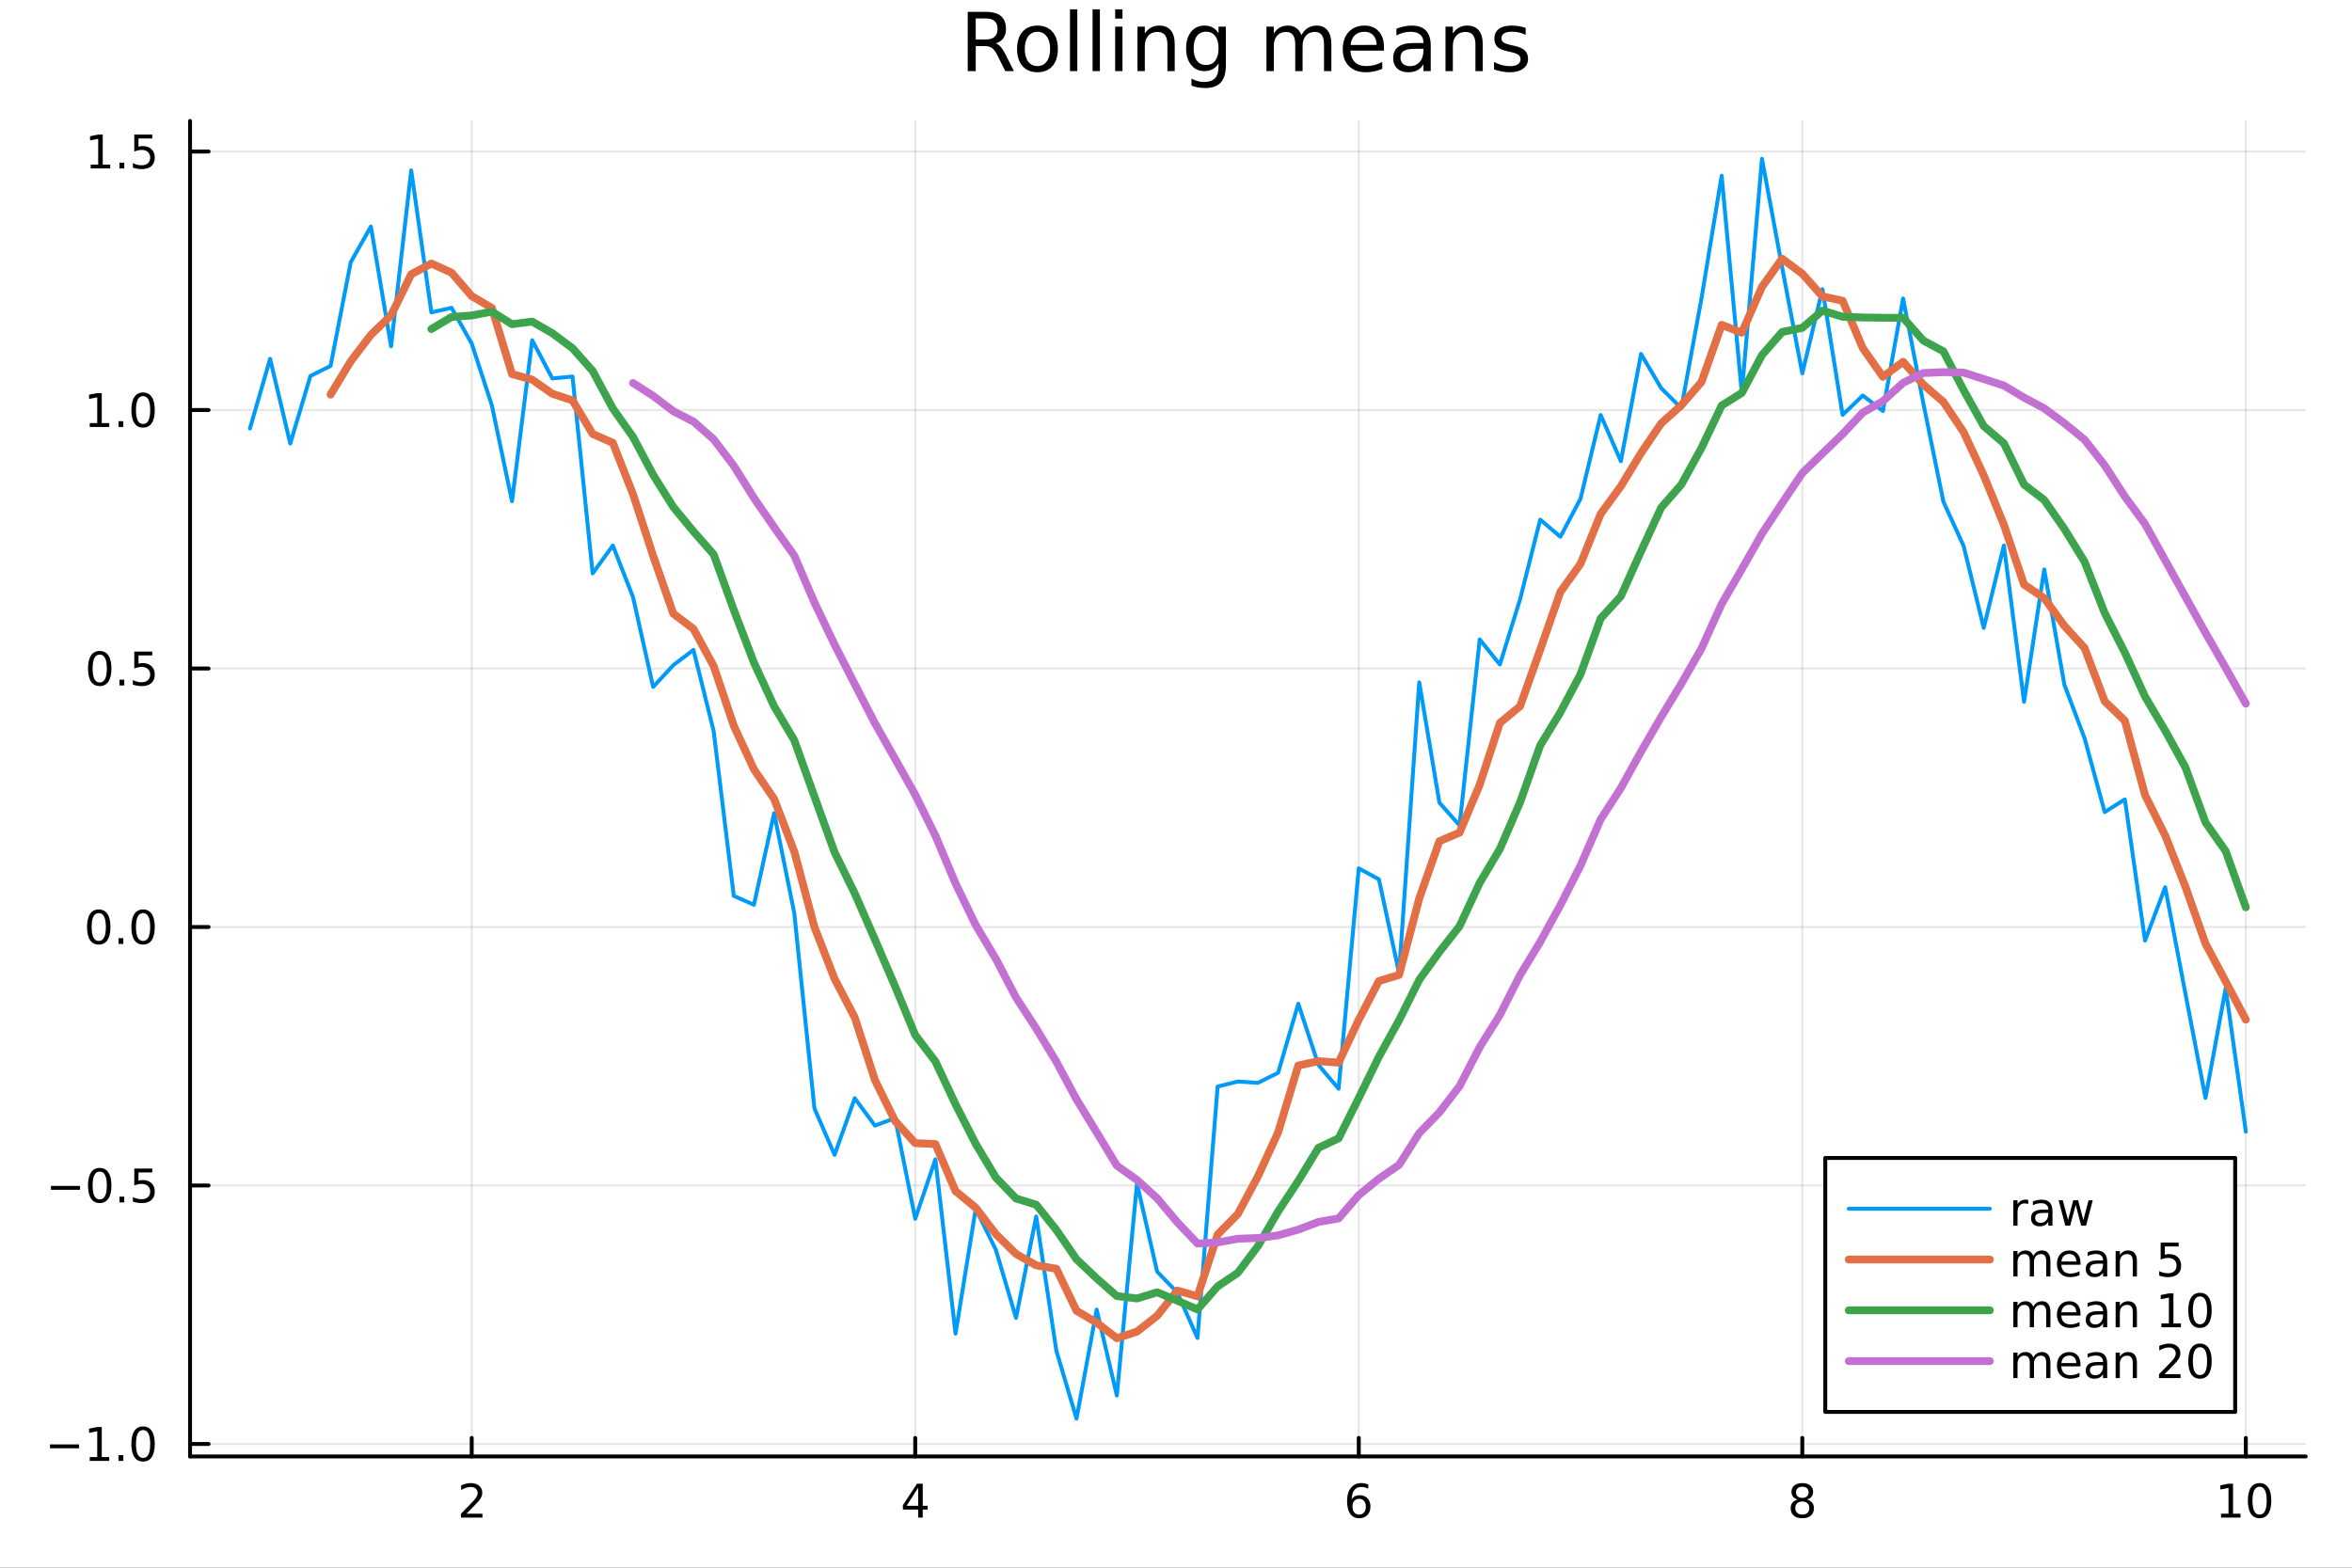 <?xml version="1.0" encoding="utf-8"?>
<svg xmlns="http://www.w3.org/2000/svg" xmlns:xlink="http://www.w3.org/1999/xlink" width="600" height="400" viewBox="0 0 2400 1600">
<rect x="0" y="0" width="2400" height="1600" fill="#333333" stroke="none"/>
<defs>
  <clipPath id="clip430">
    <rect x="0" y="0" width="2400" height="1600"/>
  </clipPath>
</defs>
<path clip-path="url(#clip430)" d="
M0 1600 L2400 1600 L2400 0 L0 0  Z
  " fill="#ffffff" fill-rule="evenodd" fill-opacity="1"/>
<defs>
  <clipPath id="clip431">
    <rect x="480" y="0" width="1681" height="1600"/>
  </clipPath>
</defs>
<path clip-path="url(#clip430)" d="
M193.936 1486.45 L2352.76 1486.45 L2352.76 123.472 L193.936 123.472  Z
  " fill="#ffffff" fill-rule="evenodd" fill-opacity="1"/>
<defs>
  <clipPath id="clip432">
    <rect x="193" y="123" width="2160" height="1364"/>
  </clipPath>
</defs>
<polyline clip-path="url(#clip432)" style="stroke:#000000; stroke-linecap:round; stroke-linejoin:round; stroke-width:2; stroke-opacity:0.1; fill:none" points="
  481.326,1486.45 481.326,123.472 
  "/>
<polyline clip-path="url(#clip432)" style="stroke:#000000; stroke-linecap:round; stroke-linejoin:round; stroke-width:2; stroke-opacity:0.1; fill:none" points="
  933.909,1486.45 933.909,123.472 
  "/>
<polyline clip-path="url(#clip432)" style="stroke:#000000; stroke-linecap:round; stroke-linejoin:round; stroke-width:2; stroke-opacity:0.1; fill:none" points="
  1386.49,1486.45 1386.49,123.472 
  "/>
<polyline clip-path="url(#clip432)" style="stroke:#000000; stroke-linecap:round; stroke-linejoin:round; stroke-width:2; stroke-opacity:0.1; fill:none" points="
  1839.07,1486.45 1839.07,123.472 
  "/>
<polyline clip-path="url(#clip432)" style="stroke:#000000; stroke-linecap:round; stroke-linejoin:round; stroke-width:2; stroke-opacity:0.1; fill:none" points="
  2291.66,1486.45 2291.66,123.472 
  "/>
<polyline clip-path="url(#clip430)" style="stroke:#000000; stroke-linecap:round; stroke-linejoin:round; stroke-width:4; stroke-opacity:1; fill:none" points="
  193.936,1486.45 2352.76,1486.45 
  "/>
<polyline clip-path="url(#clip430)" style="stroke:#000000; stroke-linecap:round; stroke-linejoin:round; stroke-width:4; stroke-opacity:1; fill:none" points="
  481.326,1486.45 481.326,1467.55 
  "/>
<polyline clip-path="url(#clip430)" style="stroke:#000000; stroke-linecap:round; stroke-linejoin:round; stroke-width:4; stroke-opacity:1; fill:none" points="
  933.909,1486.45 933.909,1467.55 
  "/>
<polyline clip-path="url(#clip430)" style="stroke:#000000; stroke-linecap:round; stroke-linejoin:round; stroke-width:4; stroke-opacity:1; fill:none" points="
  1386.49,1486.45 1386.49,1467.55 
  "/>
<polyline clip-path="url(#clip430)" style="stroke:#000000; stroke-linecap:round; stroke-linejoin:round; stroke-width:4; stroke-opacity:1; fill:none" points="
  1839.07,1486.45 1839.07,1467.55 
  "/>
<polyline clip-path="url(#clip430)" style="stroke:#000000; stroke-linecap:round; stroke-linejoin:round; stroke-width:4; stroke-opacity:1; fill:none" points="
  2291.66,1486.45 2291.66,1467.55 
  "/>
<path clip-path="url(#clip430)" d="M475.979 1544.91 L492.298 1544.91 L492.298 1548.85 L470.354 1548.85 L470.354 1544.91 Q473.016 1542.16 477.599 1537.53 Q482.206 1532.88 483.386 1531.53 Q485.632 1529.01 486.511 1527.27 Q487.414 1525.51 487.414 1523.82 Q487.414 1521.07 485.47 1519.33 Q483.548 1517.6 480.446 1517.6 Q478.247 1517.6 475.794 1518.36 Q473.363 1519.13 470.585 1520.68 L470.585 1515.95 Q473.409 1514.82 475.863 1514.24 Q478.317 1513.66 480.354 1513.66 Q485.724 1513.66 488.919 1516.35 Q492.113 1519.03 492.113 1523.52 Q492.113 1525.65 491.303 1527.57 Q490.516 1529.47 488.409 1532.07 Q487.831 1532.74 484.729 1535.95 Q481.627 1539.15 475.979 1544.91 Z" fill="#000000" fill-rule="evenodd" fill-opacity="1" /><path clip-path="url(#clip430)" d="M936.918 1518.36 L925.113 1536.81 L936.918 1536.81 L936.918 1518.36 M935.691 1514.29 L941.571 1514.29 L941.571 1536.81 L946.501 1536.81 L946.501 1540.7 L941.571 1540.7 L941.571 1548.85 L936.918 1548.85 L936.918 1540.7 L921.316 1540.7 L921.316 1536.19 L935.691 1514.29 Z" fill="#000000" fill-rule="evenodd" fill-opacity="1" /><path clip-path="url(#clip430)" d="M1386.9 1529.7 Q1383.75 1529.7 1381.9 1531.86 Q1380.07 1534.01 1380.07 1537.76 Q1380.07 1541.49 1381.9 1543.66 Q1383.75 1545.82 1386.9 1545.82 Q1390.04 1545.82 1391.87 1543.66 Q1393.73 1541.49 1393.73 1537.76 Q1393.73 1534.01 1391.87 1531.86 Q1390.04 1529.7 1386.9 1529.7 M1396.18 1515.05 L1396.18 1519.31 Q1394.42 1518.48 1392.61 1518.04 Q1390.83 1517.6 1389.07 1517.6 Q1384.44 1517.6 1381.99 1520.72 Q1379.56 1523.85 1379.21 1530.17 Q1380.58 1528.15 1382.64 1527.09 Q1384.7 1526 1387.17 1526 Q1392.38 1526 1395.39 1529.17 Q1398.42 1532.32 1398.42 1537.76 Q1398.42 1543.08 1395.28 1546.3 Q1392.13 1549.52 1386.9 1549.52 Q1380.9 1549.52 1377.73 1544.94 Q1374.56 1540.33 1374.56 1531.6 Q1374.56 1523.41 1378.45 1518.55 Q1382.34 1513.66 1388.89 1513.66 Q1390.65 1513.66 1392.43 1514.01 Q1394.23 1514.36 1396.18 1515.05 Z" fill="#000000" fill-rule="evenodd" fill-opacity="1" /><path clip-path="url(#clip430)" d="M1839.07 1532.44 Q1835.74 1532.44 1833.82 1534.22 Q1831.92 1536 1831.92 1539.13 Q1831.92 1542.25 1833.82 1544.03 Q1835.74 1545.82 1839.07 1545.82 Q1842.41 1545.82 1844.33 1544.03 Q1846.25 1542.23 1846.25 1539.13 Q1846.25 1536 1844.33 1534.22 Q1842.43 1532.44 1839.07 1532.44 M1834.4 1530.45 Q1831.39 1529.7 1829.7 1527.64 Q1828.03 1525.58 1828.03 1522.62 Q1828.03 1518.48 1830.97 1516.07 Q1833.94 1513.66 1839.07 1513.66 Q1844.24 1513.66 1847.18 1516.07 Q1850.12 1518.48 1850.12 1522.62 Q1850.12 1525.58 1848.43 1527.64 Q1846.76 1529.7 1843.77 1530.45 Q1847.15 1531.23 1849.03 1533.52 Q1850.93 1535.82 1850.93 1539.13 Q1850.93 1544.15 1847.85 1546.83 Q1844.79 1549.52 1839.07 1549.52 Q1833.36 1549.52 1830.28 1546.83 Q1827.22 1544.15 1827.22 1539.13 Q1827.22 1535.82 1829.12 1533.52 Q1831.02 1531.23 1834.4 1530.45 M1832.69 1523.06 Q1832.69 1525.75 1834.35 1527.25 Q1836.04 1528.76 1839.07 1528.76 Q1842.08 1528.76 1843.77 1527.25 Q1845.49 1525.75 1845.49 1523.06 Q1845.49 1520.38 1843.77 1518.87 Q1842.08 1517.37 1839.07 1517.37 Q1836.04 1517.37 1834.35 1518.87 Q1832.69 1520.38 1832.69 1523.06 Z" fill="#000000" fill-rule="evenodd" fill-opacity="1" /><path clip-path="url(#clip430)" d="M2266.34 1544.91 L2273.98 1544.91 L2273.98 1518.55 L2265.67 1520.21 L2265.67 1515.95 L2273.94 1514.29 L2278.61 1514.29 L2278.61 1544.91 L2286.25 1544.91 L2286.25 1548.85 L2266.34 1548.85 L2266.34 1544.91 Z" fill="#000000" fill-rule="evenodd" fill-opacity="1" /><path clip-path="url(#clip430)" d="M2305.7 1517.37 Q2302.09 1517.37 2300.26 1520.93 Q2298.45 1524.47 2298.45 1531.6 Q2298.45 1538.71 2300.26 1542.27 Q2302.09 1545.82 2305.7 1545.82 Q2309.33 1545.82 2311.14 1542.27 Q2312.96 1538.71 2312.96 1531.6 Q2312.96 1524.47 2311.14 1520.93 Q2309.33 1517.37 2305.7 1517.37 M2305.7 1513.66 Q2311.51 1513.66 2314.56 1518.27 Q2317.64 1522.85 2317.64 1531.6 Q2317.64 1540.33 2314.56 1544.94 Q2311.51 1549.52 2305.7 1549.52 Q2299.89 1549.52 2296.81 1544.94 Q2293.75 1540.33 2293.75 1531.6 Q2293.75 1522.85 2296.81 1518.27 Q2299.89 1513.66 2305.7 1513.66 Z" fill="#000000" fill-rule="evenodd" fill-opacity="1" /><polyline clip-path="url(#clip432)" style="stroke:#000000; stroke-linecap:round; stroke-linejoin:round; stroke-width:2; stroke-opacity:0.1; fill:none" points="
  193.936,1473.74 2352.76,1473.74 
  "/>
<polyline clip-path="url(#clip432)" style="stroke:#000000; stroke-linecap:round; stroke-linejoin:round; stroke-width:2; stroke-opacity:0.1; fill:none" points="
  193.936,1209.92 2352.76,1209.92 
  "/>
<polyline clip-path="url(#clip432)" style="stroke:#000000; stroke-linecap:round; stroke-linejoin:round; stroke-width:2; stroke-opacity:0.1; fill:none" points="
  193.936,946.105 2352.76,946.105 
  "/>
<polyline clip-path="url(#clip432)" style="stroke:#000000; stroke-linecap:round; stroke-linejoin:round; stroke-width:2; stroke-opacity:0.1; fill:none" points="
  193.936,682.287 2352.76,682.287 
  "/>
<polyline clip-path="url(#clip432)" style="stroke:#000000; stroke-linecap:round; stroke-linejoin:round; stroke-width:2; stroke-opacity:0.1; fill:none" points="
  193.936,418.47 2352.76,418.47 
  "/>
<polyline clip-path="url(#clip432)" style="stroke:#000000; stroke-linecap:round; stroke-linejoin:round; stroke-width:2; stroke-opacity:0.1; fill:none" points="
  193.936,154.652 2352.76,154.652 
  "/>
<polyline clip-path="url(#clip430)" style="stroke:#000000; stroke-linecap:round; stroke-linejoin:round; stroke-width:4; stroke-opacity:1; fill:none" points="
  193.936,1486.45 193.936,123.472 
  "/>
<polyline clip-path="url(#clip430)" style="stroke:#000000; stroke-linecap:round; stroke-linejoin:round; stroke-width:4; stroke-opacity:1; fill:none" points="
  193.936,1473.74 212.834,1473.74 
  "/>
<polyline clip-path="url(#clip430)" style="stroke:#000000; stroke-linecap:round; stroke-linejoin:round; stroke-width:4; stroke-opacity:1; fill:none" points="
  193.936,1209.92 212.834,1209.92 
  "/>
<polyline clip-path="url(#clip430)" style="stroke:#000000; stroke-linecap:round; stroke-linejoin:round; stroke-width:4; stroke-opacity:1; fill:none" points="
  193.936,946.105 212.834,946.105 
  "/>
<polyline clip-path="url(#clip430)" style="stroke:#000000; stroke-linecap:round; stroke-linejoin:round; stroke-width:4; stroke-opacity:1; fill:none" points="
  193.936,682.287 212.834,682.287 
  "/>
<polyline clip-path="url(#clip430)" style="stroke:#000000; stroke-linecap:round; stroke-linejoin:round; stroke-width:4; stroke-opacity:1; fill:none" points="
  193.936,418.47 212.834,418.47 
  "/>
<polyline clip-path="url(#clip430)" style="stroke:#000000; stroke-linecap:round; stroke-linejoin:round; stroke-width:4; stroke-opacity:1; fill:none" points="
  193.936,154.652 212.834,154.652 
  "/>
<path clip-path="url(#clip430)" d="M50.992 1474.19 L80.668 1474.19 L80.668 1478.13 L50.992 1478.13 L50.992 1474.19 Z" fill="#000000" fill-rule="evenodd" fill-opacity="1" /><path clip-path="url(#clip430)" d="M91.571 1487.09 L99.21 1487.09 L99.21 1460.72 L90.899 1462.39 L90.899 1458.13 L99.163 1456.46 L103.839 1456.46 L103.839 1487.09 L111.478 1487.09 L111.478 1491.02 L91.571 1491.02 L91.571 1487.09 Z" fill="#000000" fill-rule="evenodd" fill-opacity="1" /><path clip-path="url(#clip430)" d="M120.922 1485.14 L125.807 1485.14 L125.807 1491.02 L120.922 1491.02 L120.922 1485.14 Z" fill="#000000" fill-rule="evenodd" fill-opacity="1" /><path clip-path="url(#clip430)" d="M145.992 1459.54 Q142.381 1459.54 140.552 1463.1 Q138.746 1466.65 138.746 1473.77 Q138.746 1480.88 140.552 1484.45 Q142.381 1487.99 145.992 1487.99 Q149.626 1487.99 151.431 1484.45 Q153.26 1480.88 153.26 1473.77 Q153.26 1466.65 151.431 1463.1 Q149.626 1459.54 145.992 1459.54 M145.992 1455.84 Q151.802 1455.84 154.857 1460.44 Q157.936 1465.03 157.936 1473.77 Q157.936 1482.5 154.857 1487.11 Q151.802 1491.69 145.992 1491.69 Q140.181 1491.69 137.103 1487.11 Q134.047 1482.5 134.047 1473.77 Q134.047 1465.03 137.103 1460.44 Q140.181 1455.84 145.992 1455.84 Z" fill="#000000" fill-rule="evenodd" fill-opacity="1" /><path clip-path="url(#clip430)" d="M51.987 1210.37 L81.663 1210.37 L81.663 1214.31 L51.987 1214.31 L51.987 1210.37 Z" fill="#000000" fill-rule="evenodd" fill-opacity="1" /><path clip-path="url(#clip430)" d="M101.756 1195.72 Q98.145 1195.72 96.316 1199.29 Q94.51 1202.83 94.51 1209.96 Q94.51 1217.06 96.316 1220.63 Q98.145 1224.17 101.756 1224.17 Q105.39 1224.17 107.196 1220.63 Q109.024 1217.06 109.024 1209.96 Q109.024 1202.83 107.196 1199.29 Q105.39 1195.72 101.756 1195.72 M101.756 1192.02 Q107.566 1192.02 110.621 1196.62 Q113.7 1201.21 113.7 1209.96 Q113.7 1218.68 110.621 1223.29 Q107.566 1227.87 101.756 1227.87 Q95.946 1227.87 92.867 1223.29 Q89.811 1218.68 89.811 1209.96 Q89.811 1201.21 92.867 1196.62 Q95.946 1192.02 101.756 1192.02 Z" fill="#000000" fill-rule="evenodd" fill-opacity="1" /><path clip-path="url(#clip430)" d="M121.918 1221.32 L126.802 1221.32 L126.802 1227.2 L121.918 1227.2 L121.918 1221.32 Z" fill="#000000" fill-rule="evenodd" fill-opacity="1" /><path clip-path="url(#clip430)" d="M137.033 1192.64 L155.39 1192.64 L155.39 1196.58 L141.316 1196.58 L141.316 1205.05 Q142.334 1204.7 143.353 1204.54 Q144.371 1204.36 145.39 1204.36 Q151.177 1204.36 154.556 1207.53 Q157.936 1210.7 157.936 1216.11 Q157.936 1221.69 154.464 1224.8 Q150.992 1227.87 144.672 1227.87 Q142.496 1227.87 140.228 1227.5 Q137.982 1227.13 135.575 1226.39 L135.575 1221.69 Q137.658 1222.83 139.881 1223.38 Q142.103 1223.94 144.58 1223.94 Q148.584 1223.94 150.922 1221.83 Q153.26 1219.73 153.26 1216.11 Q153.26 1212.5 150.922 1210.4 Q148.584 1208.29 144.58 1208.29 Q142.705 1208.29 140.83 1208.71 Q138.978 1209.12 137.033 1210 L137.033 1192.64 Z" fill="#000000" fill-rule="evenodd" fill-opacity="1" /><path clip-path="url(#clip430)" d="M100.76 931.904 Q97.149 931.904 95.321 935.469 Q93.515 939.01 93.515 946.14 Q93.515 953.246 95.321 956.811 Q97.149 960.353 100.76 960.353 Q104.395 960.353 106.2 956.811 Q108.029 953.246 108.029 946.14 Q108.029 939.01 106.2 935.469 Q104.395 931.904 100.76 931.904 M100.76 928.2 Q106.571 928.2 109.626 932.807 Q112.705 937.39 112.705 946.14 Q112.705 954.867 109.626 959.473 Q106.571 964.056 100.76 964.056 Q94.95 964.056 91.871 959.473 Q88.816 954.867 88.816 946.14 Q88.816 937.39 91.871 932.807 Q94.95 928.2 100.76 928.2 Z" fill="#000000" fill-rule="evenodd" fill-opacity="1" /><path clip-path="url(#clip430)" d="M120.922 957.505 L125.807 957.505 L125.807 963.385 L120.922 963.385 L120.922 957.505 Z" fill="#000000" fill-rule="evenodd" fill-opacity="1" /><path clip-path="url(#clip430)" d="M145.992 931.904 Q142.381 931.904 140.552 935.469 Q138.746 939.01 138.746 946.14 Q138.746 953.246 140.552 956.811 Q142.381 960.353 145.992 960.353 Q149.626 960.353 151.431 956.811 Q153.26 953.246 153.26 946.14 Q153.26 939.01 151.431 935.469 Q149.626 931.904 145.992 931.904 M145.992 928.2 Q151.802 928.2 154.857 932.807 Q157.936 937.39 157.936 946.14 Q157.936 954.867 154.857 959.473 Q151.802 964.056 145.992 964.056 Q140.181 964.056 137.103 959.473 Q134.047 954.867 134.047 946.14 Q134.047 937.39 137.103 932.807 Q140.181 928.2 145.992 928.2 Z" fill="#000000" fill-rule="evenodd" fill-opacity="1" /><path clip-path="url(#clip430)" d="M101.756 668.086 Q98.145 668.086 96.316 671.651 Q94.51 675.193 94.51 682.322 Q94.51 689.429 96.316 692.993 Q98.145 696.535 101.756 696.535 Q105.39 696.535 107.196 692.993 Q109.024 689.429 109.024 682.322 Q109.024 675.193 107.196 671.651 Q105.39 668.086 101.756 668.086 M101.756 664.382 Q107.566 664.382 110.621 668.989 Q113.7 673.572 113.7 682.322 Q113.7 691.049 110.621 695.655 Q107.566 700.239 101.756 700.239 Q95.946 700.239 92.867 695.655 Q89.811 691.049 89.811 682.322 Q89.811 673.572 92.867 668.989 Q95.946 664.382 101.756 664.382 Z" fill="#000000" fill-rule="evenodd" fill-opacity="1" /><path clip-path="url(#clip430)" d="M121.918 693.688 L126.802 693.688 L126.802 699.567 L121.918 699.567 L121.918 693.688 Z" fill="#000000" fill-rule="evenodd" fill-opacity="1" /><path clip-path="url(#clip430)" d="M137.033 665.007 L155.39 665.007 L155.39 668.943 L141.316 668.943 L141.316 677.415 Q142.334 677.068 143.353 676.906 Q144.371 676.72 145.39 676.72 Q151.177 676.72 154.556 679.892 Q157.936 683.063 157.936 688.48 Q157.936 694.058 154.464 697.16 Q150.992 700.239 144.672 700.239 Q142.496 700.239 140.228 699.868 Q137.982 699.498 135.575 698.757 L135.575 694.058 Q137.658 695.193 139.881 695.748 Q142.103 696.304 144.58 696.304 Q148.584 696.304 150.922 694.197 Q153.26 692.091 153.26 688.48 Q153.26 684.868 150.922 682.762 Q148.584 680.656 144.58 680.656 Q142.705 680.656 140.83 681.072 Q138.978 681.489 137.033 682.369 L137.033 665.007 Z" fill="#000000" fill-rule="evenodd" fill-opacity="1" /><path clip-path="url(#clip430)" d="M91.571 431.815 L99.21 431.815 L99.21 405.449 L90.899 407.116 L90.899 402.857 L99.163 401.19 L103.839 401.19 L103.839 431.815 L111.478 431.815 L111.478 435.75 L91.571 435.75 L91.571 431.815 Z" fill="#000000" fill-rule="evenodd" fill-opacity="1" /><path clip-path="url(#clip430)" d="M120.922 429.87 L125.807 429.87 L125.807 435.75 L120.922 435.75 L120.922 429.87 Z" fill="#000000" fill-rule="evenodd" fill-opacity="1" /><path clip-path="url(#clip430)" d="M145.992 404.269 Q142.381 404.269 140.552 407.833 Q138.746 411.375 138.746 418.505 Q138.746 425.611 140.552 429.176 Q142.381 432.718 145.992 432.718 Q149.626 432.718 151.431 429.176 Q153.26 425.611 153.26 418.505 Q153.26 411.375 151.431 407.833 Q149.626 404.269 145.992 404.269 M145.992 400.565 Q151.802 400.565 154.857 405.171 Q157.936 409.755 157.936 418.505 Q157.936 427.231 154.857 431.838 Q151.802 436.421 145.992 436.421 Q140.181 436.421 137.103 431.838 Q134.047 427.231 134.047 418.505 Q134.047 409.755 137.103 405.171 Q140.181 400.565 145.992 400.565 Z" fill="#000000" fill-rule="evenodd" fill-opacity="1" /><path clip-path="url(#clip430)" d="M92.566 167.997 L100.205 167.997 L100.205 141.632 L91.895 143.298 L91.895 139.039 L100.159 137.372 L104.834 137.372 L104.834 167.997 L112.473 167.997 L112.473 171.932 L92.566 171.932 L92.566 167.997 Z" fill="#000000" fill-rule="evenodd" fill-opacity="1" /><path clip-path="url(#clip430)" d="M121.918 166.053 L126.802 166.053 L126.802 171.932 L121.918 171.932 L121.918 166.053 Z" fill="#000000" fill-rule="evenodd" fill-opacity="1" /><path clip-path="url(#clip430)" d="M137.033 137.372 L155.39 137.372 L155.39 141.307 L141.316 141.307 L141.316 149.78 Q142.334 149.432 143.353 149.27 Q144.371 149.085 145.39 149.085 Q151.177 149.085 154.556 152.256 Q157.936 155.428 157.936 160.844 Q157.936 166.423 154.464 169.525 Q150.992 172.604 144.672 172.604 Q142.496 172.604 140.228 172.233 Q137.982 171.863 135.575 171.122 L135.575 166.423 Q137.658 167.557 139.881 168.113 Q142.103 168.668 144.58 168.668 Q148.584 168.668 150.922 166.562 Q153.26 164.456 153.26 160.844 Q153.26 157.233 150.922 155.127 Q148.584 153.02 144.58 153.02 Q142.705 153.02 140.83 153.437 Q138.978 153.854 137.033 154.733 L137.033 137.372 Z" fill="#000000" fill-rule="evenodd" fill-opacity="1" /><path clip-path="url(#clip430)" d="M1016.15 44.22 Q1018.79 45.111 1021.26 48.028 Q1023.77 50.944 1026.28 56.048 L1034.59 72.576 L1025.8 72.576 L1018.06 57.061 Q1015.06 50.985 1012.22 49 Q1009.43 47.015 1004.57 47.015 L995.656 47.015 L995.656 72.576 L987.474 72.576 L987.474 12.096 L1005.95 12.096 Q1016.32 12.096 1021.42 16.43 Q1026.52 20.765 1026.52 29.515 Q1026.52 35.227 1023.85 38.994 Q1021.22 42.761 1016.15 44.22 M995.656 18.82 L995.656 40.29 L1005.95 40.29 Q1011.86 40.29 1014.86 37.576 Q1017.9 34.822 1017.9 29.515 Q1017.9 24.208 1014.86 21.535 Q1011.86 18.82 1005.95 18.82 L995.656 18.82 Z" fill="#000000" fill-rule="evenodd" fill-opacity="1" /><path clip-path="url(#clip430)" d="M1058.65 32.431 Q1052.65 32.431 1049.17 37.131 Q1045.69 41.789 1045.69 49.931 Q1045.69 58.074 1049.13 62.773 Q1052.61 67.431 1058.65 67.431 Q1064.6 67.431 1068.09 62.732 Q1071.57 58.033 1071.57 49.931 Q1071.57 41.87 1068.09 37.171 Q1064.6 32.431 1058.65 32.431 M1058.65 26.112 Q1068.37 26.112 1073.92 32.431 Q1079.47 38.751 1079.47 49.931 Q1079.47 61.071 1073.92 67.431 Q1068.37 73.751 1058.65 73.751 Q1048.89 73.751 1043.34 67.431 Q1037.83 61.071 1037.83 49.931 Q1037.83 38.751 1043.34 32.431 Q1048.89 26.112 1058.65 26.112 Z" fill="#000000" fill-rule="evenodd" fill-opacity="1" /><path clip-path="url(#clip430)" d="M1091.82 9.544 L1099.28 9.544 L1099.28 72.576 L1091.82 72.576 L1091.82 9.544 Z" fill="#000000" fill-rule="evenodd" fill-opacity="1" /><path clip-path="url(#clip430)" d="M1114.87 9.544 L1122.33 9.544 L1122.33 72.576 L1114.87 72.576 L1114.87 9.544 Z" fill="#000000" fill-rule="evenodd" fill-opacity="1" /><path clip-path="url(#clip430)" d="M1137.92 27.206 L1145.38 27.206 L1145.38 72.576 L1137.92 72.576 L1137.92 27.206 M1137.92 9.544 L1145.38 9.544 L1145.38 18.983 L1137.92 18.983 L1137.92 9.544 Z" fill="#000000" fill-rule="evenodd" fill-opacity="1" /><path clip-path="url(#clip430)" d="M1198.69 45.192 L1198.69 72.576 L1191.23 72.576 L1191.23 45.435 Q1191.23 38.994 1188.72 35.794 Q1186.21 32.594 1181.19 32.594 Q1175.15 32.594 1171.67 36.442 Q1168.18 40.29 1168.18 46.934 L1168.18 72.576 L1160.69 72.576 L1160.69 27.206 L1168.18 27.206 L1168.18 34.254 Q1170.86 30.163 1174.46 28.138 Q1178.11 26.112 1182.85 26.112 Q1190.67 26.112 1194.68 30.973 Q1198.69 35.794 1198.69 45.192 Z" fill="#000000" fill-rule="evenodd" fill-opacity="1" /><path clip-path="url(#clip430)" d="M1243.41 49.364 Q1243.41 41.263 1240.05 36.806 Q1236.73 32.35 1230.69 32.35 Q1224.69 32.35 1221.33 36.806 Q1218.01 41.263 1218.01 49.364 Q1218.01 57.426 1221.33 61.882 Q1224.69 66.338 1230.69 66.338 Q1236.73 66.338 1240.05 61.882 Q1243.41 57.426 1243.41 49.364 M1250.86 66.945 Q1250.86 78.531 1245.72 84.162 Q1240.57 89.833 1229.96 89.833 Q1226.03 89.833 1222.55 89.225 Q1219.06 88.658 1215.78 87.443 L1215.78 80.192 Q1219.06 81.974 1222.26 82.825 Q1225.46 83.675 1228.79 83.675 Q1236.12 83.675 1239.76 79.827 Q1243.41 76.019 1243.41 68.282 L1243.41 64.596 Q1241.1 68.606 1237.5 70.591 Q1233.89 72.576 1228.87 72.576 Q1220.52 72.576 1215.42 66.216 Q1210.31 59.856 1210.31 49.364 Q1210.31 38.832 1215.42 32.472 Q1220.52 26.112 1228.87 26.112 Q1233.89 26.112 1237.5 28.097 Q1241.1 30.082 1243.41 34.092 L1243.41 27.206 L1250.86 27.206 L1250.86 66.945 Z" fill="#000000" fill-rule="evenodd" fill-opacity="1" /><path clip-path="url(#clip430)" d="M1327.91 35.915 Q1330.71 30.892 1334.6 28.502 Q1338.48 26.112 1343.75 26.112 Q1350.84 26.112 1354.69 31.095 Q1358.54 36.037 1358.54 45.192 L1358.54 72.576 L1351.04 72.576 L1351.04 45.435 Q1351.04 38.913 1348.73 35.753 Q1346.42 32.594 1341.68 32.594 Q1335.89 32.594 1332.53 36.442 Q1329.17 40.29 1329.17 46.934 L1329.17 72.576 L1321.67 72.576 L1321.67 45.435 Q1321.67 38.873 1319.36 35.753 Q1317.06 32.594 1312.23 32.594 Q1306.52 32.594 1303.16 36.482 Q1299.8 40.331 1299.8 46.934 L1299.8 72.576 L1292.3 72.576 L1292.3 27.206 L1299.8 27.206 L1299.8 34.254 Q1302.35 30.082 1305.92 28.097 Q1309.48 26.112 1314.38 26.112 Q1319.32 26.112 1322.77 28.624 Q1326.25 31.135 1327.91 35.915 Z" fill="#000000" fill-rule="evenodd" fill-opacity="1" /><path clip-path="url(#clip430)" d="M1412.21 48.028 L1412.21 51.673 L1377.94 51.673 Q1378.43 59.37 1382.56 63.421 Q1386.73 67.431 1394.14 67.431 Q1398.44 67.431 1402.45 66.378 Q1406.5 65.325 1410.47 63.218 L1410.47 70.267 Q1406.46 71.968 1402.25 72.86 Q1398.03 73.751 1393.7 73.751 Q1382.84 73.751 1376.48 67.431 Q1370.16 61.112 1370.16 50.337 Q1370.16 39.197 1376.16 32.675 Q1382.19 26.112 1392.4 26.112 Q1401.56 26.112 1406.86 32.026 Q1412.21 37.9 1412.21 48.028 M1404.76 45.84 Q1404.68 39.723 1401.31 36.077 Q1397.99 32.431 1392.48 32.431 Q1386.24 32.431 1382.48 35.956 Q1378.75 39.48 1378.18 45.88 L1404.76 45.84 Z" fill="#000000" fill-rule="evenodd" fill-opacity="1" /><path clip-path="url(#clip430)" d="M1445.06 49.769 Q1436.03 49.769 1432.55 51.835 Q1429.06 53.901 1429.06 58.884 Q1429.06 62.854 1431.66 65.203 Q1434.29 67.512 1438.78 67.512 Q1444.98 67.512 1448.71 63.137 Q1452.48 58.722 1452.48 51.43 L1452.48 49.769 L1445.06 49.769 M1459.93 46.691 L1459.93 72.576 L1452.48 72.576 L1452.48 65.689 Q1449.92 69.821 1446.12 71.806 Q1442.31 73.751 1436.8 73.751 Q1429.83 73.751 1425.7 69.862 Q1421.61 65.933 1421.61 59.37 Q1421.61 51.714 1426.71 47.825 Q1431.86 43.936 1442.03 43.936 L1452.48 43.936 L1452.48 43.207 Q1452.48 38.062 1449.07 35.267 Q1445.71 32.431 1439.6 32.431 Q1435.71 32.431 1432.02 33.363 Q1428.33 34.295 1424.93 36.158 L1424.93 29.272 Q1429.02 27.692 1432.87 26.922 Q1436.72 26.112 1440.36 26.112 Q1450.21 26.112 1455.07 31.216 Q1459.93 36.32 1459.93 46.691 Z" fill="#000000" fill-rule="evenodd" fill-opacity="1" /><path clip-path="url(#clip430)" d="M1513 45.192 L1513 72.576 L1505.54 72.576 L1505.54 45.435 Q1505.54 38.994 1503.03 35.794 Q1500.52 32.594 1495.5 32.594 Q1489.46 32.594 1485.98 36.442 Q1482.49 40.29 1482.49 46.934 L1482.49 72.576 L1475 72.576 L1475 27.206 L1482.49 27.206 L1482.49 34.254 Q1485.17 30.163 1488.77 28.138 Q1492.42 26.112 1497.16 26.112 Q1504.98 26.112 1508.99 30.973 Q1513 35.794 1513 45.192 Z" fill="#000000" fill-rule="evenodd" fill-opacity="1" /><path clip-path="url(#clip430)" d="M1556.79 28.543 L1556.79 35.591 Q1553.63 33.971 1550.23 33.161 Q1546.82 32.35 1543.18 32.35 Q1537.63 32.35 1534.83 34.052 Q1532.08 35.753 1532.08 39.156 Q1532.08 41.749 1534.06 43.248 Q1536.05 44.706 1542.04 46.043 L1544.59 46.61 Q1552.53 48.311 1555.86 51.43 Q1559.22 54.509 1559.22 60.059 Q1559.22 66.378 1554.2 70.064 Q1549.21 73.751 1540.46 73.751 Q1536.82 73.751 1532.85 73.022 Q1528.92 72.333 1524.54 70.915 L1524.54 63.218 Q1528.67 65.365 1532.68 66.459 Q1536.7 67.512 1540.62 67.512 Q1545.89 67.512 1548.73 65.73 Q1551.56 63.907 1551.56 60.626 Q1551.56 57.588 1549.5 55.967 Q1547.47 54.347 1540.54 52.848 L1537.95 52.24 Q1531.02 50.782 1527.95 47.785 Q1524.87 44.746 1524.87 39.48 Q1524.87 33.08 1529.4 29.596 Q1533.94 26.112 1542.29 26.112 Q1546.42 26.112 1550.06 26.72 Q1553.71 27.327 1556.79 28.543 Z" fill="#000000" fill-rule="evenodd" fill-opacity="1" /><polyline clip-path="url(#clip432)" style="stroke:#009af9; stroke-linecap:round; stroke-linejoin:round; stroke-width:4; stroke-opacity:1; fill:none" points="
  255.035,437.371 275.607,366.24 296.179,452.651 316.751,383.732 337.322,373.462 357.894,267.615 378.466,231.203 399.038,353.382 419.61,173.899 440.182,318.871 
  460.754,314.156 481.326,350.612 501.898,413.733 522.47,511.609 543.042,347.213 563.614,386.26 584.186,384.285 604.758,585.239 625.33,556.768 645.902,609.267 
  666.474,701.089 687.046,678.883 707.617,663.313 728.189,745.959 748.761,914.392 769.333,923.446 789.905,829.924 810.477,931.798 831.049,1131.23 851.621,1178.62 
  872.193,1120.83 892.765,1148.82 913.337,1141.2 933.909,1243.88 954.481,1183.27 975.053,1361.16 995.625,1233.68 1016.2,1275.65 1036.77,1345.08 1057.34,1241.58 
  1077.91,1378.58 1098.48,1447.87 1119.06,1336.59 1139.63,1424.26 1160.2,1207.98 1180.77,1297.89 1201.34,1319.16 1221.92,1365.6 1242.49,1108.97 1263.06,1103.83 
  1283.63,1105.19 1304.2,1094.9 1324.78,1024.46 1345.35,1086.9 1365.92,1111.21 1386.49,886.268 1407.06,897.453 1427.64,993.288 1448.21,696.474 1468.78,819.22 
  1489.35,842.45 1509.92,652.605 1530.5,678.247 1551.07,611.698 1571.64,530.354 1592.21,547.86 1612.78,508.952 1633.35,423.556 1653.93,470.723 1674.5,361.21 
  1695.07,396.13 1715.64,416.573 1736.21,304.55 1756.79,179.35 1777.36,401.329 1797.93,162.047 1818.5,272.988 1839.07,381.092 1859.65,295.231 1880.22,423.426 
  1900.79,403.667 1921.36,419.442 1941.93,304.6 1962.51,411.253 1983.08,512.096 2003.65,557.11 2024.22,640.829 2044.79,556.739 2065.37,716.262 2085.94,581.174 
  2106.51,698.825 2127.08,753.365 2147.65,828.815 2168.23,815.854 2188.8,959.994 2209.37,905.513 2229.94,1013.67 2250.51,1120.57 2271.09,1008.66 2291.66,1154.94 
  
  "/>
<polyline clip-path="url(#clip432)" style="stroke:#e26f46; stroke-linecap:round; stroke-linejoin:round; stroke-width:8; stroke-opacity:1; fill:none" points="
  337.322,402.692 357.894,368.74 378.466,341.733 399.038,321.879 419.61,279.912 440.182,268.994 460.754,278.302 481.326,302.184 501.898,314.254 522.47,381.796 
  543.042,387.464 563.614,401.885 584.186,408.62 604.758,442.921 625.33,451.953 645.902,504.364 666.474,567.33 687.046,626.249 707.617,641.864 728.189,679.702 
  748.761,740.727 769.333,785.199 789.905,815.407 810.477,869.104 831.049,946.158 851.621,999.004 872.193,1038.48 892.765,1102.26 913.337,1144.14 933.909,1166.67 
  954.481,1167.6 975.053,1215.67 995.625,1232.64 1016.2,1259.53 1036.77,1279.77 1057.34,1291.43 1077.91,1294.91 1098.48,1337.75 1119.06,1349.94 1139.63,1365.78 
  1160.2,1359.06 1180.77,1342.92 1201.34,1317.18 1221.92,1322.98 1242.49,1259.92 1263.06,1239.09 1283.63,1200.55 1304.2,1155.7 1324.78,1087.47 1345.35,1083.05 
  1365.92,1084.53 1386.49,1040.75 1407.06,1001.26 1427.64,995.025 1448.21,916.939 1468.78,858.541 1489.35,849.777 1509.92,800.807 1530.5,737.799 1551.07,720.844 
  1571.64,663.071 1592.21,604.153 1612.78,575.422 1633.35,524.484 1653.93,496.289 1674.5,462.46 1695.07,432.114 1715.64,413.638 1736.21,389.837 1756.79,331.563 
  1777.36,339.586 1797.93,292.77 1818.5,264.053 1839.07,279.361 1859.65,302.537 1880.22,306.957 1900.79,355.281 1921.36,384.572 1941.93,369.273 1962.51,392.478 
  1983.08,410.212 2003.65,440.9 2024.22,485.178 2044.79,535.605 2065.37,596.607 2085.94,610.423 2106.51,638.766 2127.08,661.273 2147.65,715.688 2168.23,735.607 
  2188.8,811.371 2209.37,852.708 2229.94,904.769 2250.51,963.12 2271.09,1001.68 2291.66,1040.67 
  "/>
<polyline clip-path="url(#clip432)" style="stroke:#3da44d; stroke-linecap:round; stroke-linejoin:round; stroke-width:8; stroke-opacity:1; fill:none" points="
  440.182,335.843 460.754,323.521 481.326,321.958 501.898,318.067 522.47,330.854 543.042,328.229 563.614,340.094 584.186,355.402 604.758,378.588 625.33,416.875 
  645.902,445.914 666.474,484.607 687.046,517.435 707.617,542.393 728.189,565.828 748.761,622.546 769.333,676.264 789.905,720.828 810.477,755.484 831.049,812.93 
  851.621,869.866 872.193,911.84 892.765,958.834 913.337,1006.62 933.909,1056.41 954.481,1083.3 975.053,1127.07 995.625,1167.45 1016.2,1201.83 1036.77,1223.22 
  1057.34,1229.52 1077.91,1255.29 1098.48,1285.2 1119.06,1304.73 1139.63,1322.77 1160.2,1325.24 1180.77,1318.92 1201.34,1327.46 1221.92,1336.46 1242.49,1312.85 
  1263.06,1299.07 1283.63,1271.73 1304.2,1236.44 1324.78,1205.22 1345.35,1171.49 1365.92,1161.81 1386.49,1120.65 1407.06,1078.48 1427.64,1041.25 1448.21,999.997 
  1468.78,971.536 1489.35,945.262 1509.92,901.033 1530.5,866.412 1551.07,818.891 1571.64,760.806 1592.21,726.965 1612.78,688.115 1633.35,631.142 1653.93,608.566 
  1674.5,562.765 1695.07,518.133 1715.64,494.53 1736.21,457.161 1756.79,413.926 1777.36,401.023 1797.93,362.442 1818.5,338.846 1839.07,334.599 1859.65,317.05 
  1880.22,323.272 1900.79,324.025 1921.36,324.312 1941.93,324.317 1962.51,347.507 1983.08,358.584 2003.65,398.09 2024.22,434.875 2044.79,452.439 2065.37,494.542 
  2085.94,510.317 2106.51,539.833 2127.08,573.225 2147.65,625.647 2168.23,666.107 2188.8,710.897 2209.37,745.737 2229.94,783.021 2250.51,839.404 2271.09,868.644 
  2291.66,926.021 
  "/>
<polyline clip-path="url(#clip432)" style="stroke:#c271d2; stroke-linecap:round; stroke-linejoin:round; stroke-width:8; stroke-opacity:1; fill:none" points="
  645.902,390.878 666.474,404.064 687.046,419.696 707.617,430.23 728.189,448.341 748.761,475.387 769.333,508.179 789.905,538.115 810.477,567.036 831.049,614.902 
  851.621,657.89 872.193,698.224 892.765,738.134 913.337,774.507 933.909,811.121 954.481,852.924 975.053,901.669 995.625,944.139 1016.2,978.659 1036.77,1018.07 
  1057.34,1049.69 1077.91,1083.57 1098.48,1122.01 1119.06,1155.68 1139.63,1189.59 1160.2,1204.27 1180.77,1222.99 1201.34,1247.46 1221.92,1269.15 1242.49,1268.03 
  1263.06,1264.29 1283.63,1263.51 1304.2,1260.82 1324.78,1254.98 1345.35,1247.13 1365.92,1243.53 1386.49,1219.78 1407.06,1202.97 1427.64,1188.85 1448.21,1156.42 
  1468.78,1135.3 1489.35,1108.5 1509.92,1068.73 1530.5,1035.82 1551.07,995.189 1571.64,961.308 1592.21,923.806 1612.78,883.296 1633.35,836.194 1653.93,804.282 
  1674.5,767.151 1695.07,731.698 1715.64,697.782 1736.21,661.786 1756.79,616.409 1777.36,580.914 1797.93,544.703 1818.5,513.48 1839.07,482.87 1859.65,462.808 
  1880.22,443.018 1900.79,421.079 1921.36,409.421 1941.93,390.739 1962.51,380.717 1983.08,379.804 2003.65,380.266 2024.22,386.86 2044.79,393.519 2065.37,405.796 
  2085.94,416.794 2106.51,431.929 2127.08,448.769 2147.65,474.982 2168.23,506.807 2188.8,534.74 2209.37,571.914 2229.94,608.948 2250.51,645.922 2271.09,681.593 
  2291.66,718.169 
  "/>
<path clip-path="url(#clip430)" d="
M1862.53 1441.02 L2280.8 1441.02 L2280.8 1181.82 L1862.53 1181.82  Z
  " fill="#ffffff" fill-rule="evenodd" fill-opacity="1"/>
<polyline clip-path="url(#clip430)" style="stroke:#000000; stroke-linecap:round; stroke-linejoin:round; stroke-width:4; stroke-opacity:1; fill:none" points="
  1862.53,1441.02 2280.8,1441.02 2280.8,1181.82 1862.53,1181.82 1862.53,1441.02 
  "/>
<polyline clip-path="url(#clip430)" style="stroke:#009af9; stroke-linecap:round; stroke-linejoin:round; stroke-width:4; stroke-opacity:1; fill:none" points="
  1886.52,1233.66 2030.44,1233.66 
  "/>
<path clip-path="url(#clip430)" d="M2069.61 1228.99 Q2068.89 1228.57 2068.04 1228.39 Q2067.2 1228.18 2066.18 1228.18 Q2062.57 1228.18 2060.63 1230.54 Q2058.71 1232.88 2058.71 1237.28 L2058.71 1250.94 L2054.43 1250.94 L2054.43 1225.01 L2058.71 1225.01 L2058.71 1229.04 Q2060.05 1226.68 2062.2 1225.54 Q2064.36 1224.38 2067.43 1224.38 Q2067.87 1224.38 2068.41 1224.45 Q2068.94 1224.5 2069.59 1224.62 L2069.61 1228.99 Z" fill="#000000" fill-rule="evenodd" fill-opacity="1" /><path clip-path="url(#clip430)" d="M2085.86 1237.9 Q2080.7 1237.9 2078.71 1239.08 Q2076.72 1240.26 2076.72 1243.11 Q2076.72 1245.38 2078.2 1246.72 Q2079.7 1248.04 2082.27 1248.04 Q2085.81 1248.04 2087.94 1245.54 Q2090.1 1243.02 2090.1 1238.85 L2090.1 1237.9 L2085.86 1237.9 M2094.36 1236.14 L2094.36 1250.94 L2090.1 1250.94 L2090.1 1247 Q2088.64 1249.36 2086.46 1250.5 Q2084.29 1251.61 2081.14 1251.61 Q2077.16 1251.61 2074.8 1249.38 Q2072.46 1247.14 2072.46 1243.39 Q2072.46 1239.01 2075.37 1236.79 Q2078.31 1234.57 2084.12 1234.57 L2090.1 1234.57 L2090.1 1234.15 Q2090.1 1231.21 2088.15 1229.62 Q2086.23 1228 2082.74 1228 Q2080.51 1228 2078.41 1228.53 Q2076.3 1229.06 2074.36 1230.13 L2074.36 1226.19 Q2076.69 1225.29 2078.89 1224.85 Q2081.09 1224.38 2083.18 1224.38 Q2088.8 1224.38 2091.58 1227.3 Q2094.36 1230.22 2094.36 1236.14 Z" fill="#000000" fill-rule="evenodd" fill-opacity="1" /><path clip-path="url(#clip430)" d="M2100.65 1225.01 L2104.91 1225.01 L2110.24 1245.24 L2115.54 1225.01 L2120.56 1225.01 L2125.88 1245.24 L2131.18 1225.01 L2135.44 1225.01 L2128.66 1250.94 L2123.64 1250.94 L2118.06 1229.69 L2112.46 1250.94 L2107.43 1250.94 L2100.65 1225.01 Z" fill="#000000" fill-rule="evenodd" fill-opacity="1" /><polyline clip-path="url(#clip430)" style="stroke:#e26f46; stroke-linecap:round; stroke-linejoin:round; stroke-width:8; stroke-opacity:1; fill:none" points="
  1886.52,1285.5 2030.44,1285.5 
  "/>
<path clip-path="url(#clip430)" d="M2074.77 1281.83 Q2076.37 1278.96 2078.59 1277.59 Q2080.81 1276.22 2083.82 1276.22 Q2087.87 1276.22 2090.07 1279.07 Q2092.27 1281.9 2092.27 1287.13 L2092.27 1302.78 L2087.99 1302.78 L2087.99 1287.27 Q2087.99 1283.54 2086.67 1281.73 Q2085.35 1279.93 2082.64 1279.93 Q2079.33 1279.93 2077.41 1282.13 Q2075.49 1284.33 2075.49 1288.12 L2075.49 1302.78 L2071.21 1302.78 L2071.21 1287.27 Q2071.21 1283.52 2069.89 1281.73 Q2068.57 1279.93 2065.81 1279.93 Q2062.55 1279.93 2060.63 1282.15 Q2058.71 1284.35 2058.71 1288.12 L2058.71 1302.78 L2054.43 1302.78 L2054.43 1276.85 L2058.71 1276.85 L2058.71 1280.88 Q2060.17 1278.49 2062.2 1277.36 Q2064.24 1276.22 2067.04 1276.22 Q2069.86 1276.22 2071.83 1277.66 Q2073.82 1279.09 2074.77 1281.83 Z" fill="#000000" fill-rule="evenodd" fill-opacity="1" /><path clip-path="url(#clip430)" d="M2122.94 1288.75 L2122.94 1290.83 L2103.36 1290.83 Q2103.64 1295.23 2106 1297.54 Q2108.38 1299.84 2112.62 1299.84 Q2115.07 1299.84 2117.36 1299.23 Q2119.68 1298.63 2121.95 1297.43 L2121.95 1301.46 Q2119.66 1302.43 2117.25 1302.94 Q2114.84 1303.45 2112.36 1303.45 Q2106.16 1303.45 2102.53 1299.84 Q2098.92 1296.22 2098.92 1290.07 Q2098.92 1283.7 2102.34 1279.97 Q2105.79 1276.22 2111.62 1276.22 Q2116.86 1276.22 2119.89 1279.6 Q2122.94 1282.96 2122.94 1288.75 M2118.68 1287.5 Q2118.64 1284 2116.72 1281.92 Q2114.82 1279.84 2111.67 1279.84 Q2108.11 1279.84 2105.95 1281.85 Q2103.82 1283.86 2103.5 1287.52 L2118.68 1287.5 Z" fill="#000000" fill-rule="evenodd" fill-opacity="1" /><path clip-path="url(#clip430)" d="M2141.72 1289.74 Q2136.55 1289.74 2134.56 1290.92 Q2132.57 1292.1 2132.57 1294.95 Q2132.57 1297.22 2134.05 1298.56 Q2135.56 1299.88 2138.13 1299.88 Q2141.67 1299.88 2143.8 1297.38 Q2145.95 1294.86 2145.95 1290.69 L2145.95 1289.74 L2141.72 1289.74 M2150.21 1287.98 L2150.21 1302.78 L2145.95 1302.78 L2145.95 1298.84 Q2144.49 1301.2 2142.32 1302.34 Q2140.14 1303.45 2136.99 1303.45 Q2133.01 1303.45 2130.65 1301.22 Q2128.31 1298.98 2128.31 1295.23 Q2128.31 1290.85 2131.23 1288.63 Q2134.17 1286.41 2139.98 1286.41 L2145.95 1286.41 L2145.95 1285.99 Q2145.95 1283.05 2144.01 1281.46 Q2142.09 1279.84 2138.59 1279.84 Q2136.37 1279.84 2134.26 1280.37 Q2132.16 1280.9 2130.21 1281.97 L2130.21 1278.03 Q2132.55 1277.13 2134.75 1276.69 Q2136.95 1276.22 2139.03 1276.22 Q2144.66 1276.22 2147.43 1279.14 Q2150.21 1282.06 2150.21 1287.98 Z" fill="#000000" fill-rule="evenodd" fill-opacity="1" /><path clip-path="url(#clip430)" d="M2180.54 1287.13 L2180.54 1302.78 L2176.28 1302.78 L2176.28 1287.27 Q2176.28 1283.59 2174.84 1281.76 Q2173.41 1279.93 2170.54 1279.93 Q2167.09 1279.93 2165.1 1282.13 Q2163.11 1284.33 2163.11 1288.12 L2163.11 1302.78 L2158.82 1302.78 L2158.82 1276.85 L2163.11 1276.85 L2163.11 1280.88 Q2164.63 1278.54 2166.69 1277.38 Q2168.78 1276.22 2171.48 1276.22 Q2175.95 1276.22 2178.24 1279 Q2180.54 1281.76 2180.54 1287.13 Z" fill="#000000" fill-rule="evenodd" fill-opacity="1" /><path clip-path="url(#clip430)" d="M2204.75 1268.22 L2223.1 1268.22 L2223.1 1272.15 L2209.03 1272.15 L2209.03 1280.62 Q2210.05 1280.28 2211.07 1280.11 Q2212.09 1279.93 2213.1 1279.93 Q2218.89 1279.93 2222.27 1283.1 Q2225.65 1286.27 2225.65 1291.69 Q2225.65 1297.27 2222.18 1300.37 Q2218.71 1303.45 2212.39 1303.45 Q2210.21 1303.45 2207.94 1303.08 Q2205.7 1302.71 2203.29 1301.97 L2203.29 1297.27 Q2205.37 1298.4 2207.6 1298.96 Q2209.82 1299.51 2212.29 1299.51 Q2216.3 1299.51 2218.64 1297.41 Q2220.98 1295.3 2220.98 1291.69 Q2220.98 1288.08 2218.64 1285.97 Q2216.3 1283.86 2212.29 1283.86 Q2210.42 1283.86 2208.54 1284.28 Q2206.69 1284.7 2204.75 1285.58 L2204.75 1268.22 Z" fill="#000000" fill-rule="evenodd" fill-opacity="1" /><polyline clip-path="url(#clip430)" style="stroke:#3da44d; stroke-linecap:round; stroke-linejoin:round; stroke-width:8; stroke-opacity:1; fill:none" points="
  1886.52,1337.34 2030.44,1337.34 
  "/>
<path clip-path="url(#clip430)" d="M2074.77 1333.67 Q2076.37 1330.8 2078.59 1329.43 Q2080.81 1328.06 2083.82 1328.06 Q2087.87 1328.06 2090.07 1330.91 Q2092.27 1333.74 2092.27 1338.97 L2092.27 1354.62 L2087.99 1354.62 L2087.99 1339.11 Q2087.99 1335.38 2086.67 1333.57 Q2085.35 1331.77 2082.64 1331.77 Q2079.33 1331.77 2077.41 1333.97 Q2075.49 1336.17 2075.49 1339.96 L2075.49 1354.62 L2071.21 1354.62 L2071.21 1339.11 Q2071.21 1335.36 2069.89 1333.57 Q2068.57 1331.77 2065.81 1331.77 Q2062.55 1331.77 2060.63 1333.99 Q2058.71 1336.19 2058.71 1339.96 L2058.71 1354.62 L2054.43 1354.62 L2054.43 1328.69 L2058.71 1328.69 L2058.71 1332.72 Q2060.17 1330.33 2062.2 1329.2 Q2064.24 1328.06 2067.04 1328.06 Q2069.86 1328.06 2071.83 1329.5 Q2073.82 1330.93 2074.77 1333.67 Z" fill="#000000" fill-rule="evenodd" fill-opacity="1" /><path clip-path="url(#clip430)" d="M2122.94 1340.59 L2122.94 1342.67 L2103.36 1342.67 Q2103.64 1347.07 2106 1349.38 Q2108.38 1351.68 2112.62 1351.68 Q2115.07 1351.68 2117.36 1351.07 Q2119.68 1350.47 2121.95 1349.27 L2121.95 1353.3 Q2119.66 1354.27 2117.25 1354.78 Q2114.84 1355.29 2112.36 1355.29 Q2106.16 1355.29 2102.53 1351.68 Q2098.92 1348.06 2098.92 1341.91 Q2098.92 1335.54 2102.34 1331.81 Q2105.79 1328.06 2111.62 1328.06 Q2116.86 1328.06 2119.89 1331.44 Q2122.94 1334.8 2122.94 1340.59 M2118.68 1339.34 Q2118.64 1335.84 2116.72 1333.76 Q2114.82 1331.68 2111.67 1331.68 Q2108.11 1331.68 2105.95 1333.69 Q2103.82 1335.7 2103.5 1339.36 L2118.68 1339.34 Z" fill="#000000" fill-rule="evenodd" fill-opacity="1" /><path clip-path="url(#clip430)" d="M2141.72 1341.58 Q2136.55 1341.58 2134.56 1342.76 Q2132.57 1343.94 2132.57 1346.79 Q2132.57 1349.06 2134.05 1350.4 Q2135.56 1351.72 2138.13 1351.72 Q2141.67 1351.72 2143.8 1349.22 Q2145.95 1346.7 2145.95 1342.53 L2145.95 1341.58 L2141.72 1341.58 M2150.21 1339.82 L2150.21 1354.62 L2145.95 1354.62 L2145.95 1350.68 Q2144.49 1353.04 2142.32 1354.18 Q2140.14 1355.29 2136.99 1355.29 Q2133.01 1355.29 2130.65 1353.06 Q2128.31 1350.82 2128.31 1347.07 Q2128.31 1342.69 2131.23 1340.47 Q2134.17 1338.25 2139.98 1338.25 L2145.95 1338.25 L2145.95 1337.83 Q2145.95 1334.89 2144.01 1333.3 Q2142.09 1331.68 2138.59 1331.68 Q2136.37 1331.68 2134.26 1332.21 Q2132.16 1332.74 2130.21 1333.81 L2130.21 1329.87 Q2132.55 1328.97 2134.75 1328.53 Q2136.95 1328.06 2139.03 1328.06 Q2144.66 1328.06 2147.43 1330.98 Q2150.21 1333.9 2150.21 1339.82 Z" fill="#000000" fill-rule="evenodd" fill-opacity="1" /><path clip-path="url(#clip430)" d="M2180.54 1338.97 L2180.54 1354.62 L2176.28 1354.62 L2176.28 1339.11 Q2176.28 1335.43 2174.84 1333.6 Q2173.41 1331.77 2170.54 1331.77 Q2167.09 1331.77 2165.1 1333.97 Q2163.11 1336.17 2163.11 1339.96 L2163.11 1354.62 L2158.82 1354.62 L2158.82 1328.69 L2163.11 1328.69 L2163.11 1332.72 Q2164.63 1330.38 2166.69 1329.22 Q2168.78 1328.06 2171.48 1328.06 Q2175.95 1328.06 2178.24 1330.84 Q2180.54 1333.6 2180.54 1338.97 Z" fill="#000000" fill-rule="evenodd" fill-opacity="1" /><path clip-path="url(#clip430)" d="M2205.51 1350.68 L2213.15 1350.68 L2213.15 1324.31 L2204.84 1325.98 L2204.84 1321.72 L2213.1 1320.06 L2217.78 1320.06 L2217.78 1350.68 L2225.42 1350.68 L2225.42 1354.62 L2205.51 1354.62 L2205.51 1350.68 Z" fill="#000000" fill-rule="evenodd" fill-opacity="1" /><path clip-path="url(#clip430)" d="M2244.86 1323.13 Q2241.25 1323.13 2239.42 1326.7 Q2237.62 1330.24 2237.62 1337.37 Q2237.62 1344.48 2239.42 1348.04 Q2241.25 1351.58 2244.86 1351.58 Q2248.5 1351.58 2250.3 1348.04 Q2252.13 1344.48 2252.13 1337.37 Q2252.13 1330.24 2250.3 1326.7 Q2248.5 1323.13 2244.86 1323.13 M2244.86 1319.43 Q2250.67 1319.43 2253.73 1324.04 Q2256.81 1328.62 2256.81 1337.37 Q2256.81 1346.1 2253.73 1350.7 Q2250.67 1355.29 2244.86 1355.29 Q2239.05 1355.29 2235.98 1350.7 Q2232.92 1346.1 2232.92 1337.37 Q2232.92 1328.62 2235.98 1324.04 Q2239.05 1319.43 2244.86 1319.43 Z" fill="#000000" fill-rule="evenodd" fill-opacity="1" /><polyline clip-path="url(#clip430)" style="stroke:#c271d2; stroke-linecap:round; stroke-linejoin:round; stroke-width:8; stroke-opacity:1; fill:none" points="
  1886.52,1389.18 2030.44,1389.18 
  "/>
<path clip-path="url(#clip430)" d="M2074.77 1385.51 Q2076.37 1382.64 2078.59 1381.27 Q2080.81 1379.9 2083.82 1379.9 Q2087.87 1379.9 2090.07 1382.75 Q2092.27 1385.58 2092.27 1390.81 L2092.27 1406.46 L2087.99 1406.46 L2087.99 1390.95 Q2087.99 1387.22 2086.67 1385.41 Q2085.35 1383.61 2082.64 1383.61 Q2079.33 1383.61 2077.41 1385.81 Q2075.49 1388.01 2075.49 1391.8 L2075.49 1406.46 L2071.21 1406.46 L2071.21 1390.95 Q2071.21 1387.2 2069.89 1385.41 Q2068.57 1383.61 2065.81 1383.61 Q2062.55 1383.61 2060.63 1385.83 Q2058.71 1388.03 2058.71 1391.8 L2058.71 1406.46 L2054.43 1406.46 L2054.43 1380.53 L2058.71 1380.53 L2058.71 1384.56 Q2060.17 1382.17 2062.2 1381.04 Q2064.24 1379.9 2067.04 1379.9 Q2069.86 1379.9 2071.83 1381.34 Q2073.82 1382.77 2074.77 1385.51 Z" fill="#000000" fill-rule="evenodd" fill-opacity="1" /><path clip-path="url(#clip430)" d="M2122.94 1392.43 L2122.94 1394.51 L2103.36 1394.51 Q2103.64 1398.91 2106 1401.22 Q2108.38 1403.52 2112.62 1403.52 Q2115.07 1403.52 2117.36 1402.91 Q2119.68 1402.31 2121.95 1401.11 L2121.95 1405.14 Q2119.66 1406.11 2117.25 1406.62 Q2114.84 1407.13 2112.36 1407.13 Q2106.16 1407.13 2102.53 1403.52 Q2098.92 1399.9 2098.92 1393.75 Q2098.92 1387.38 2102.34 1383.65 Q2105.79 1379.9 2111.62 1379.9 Q2116.86 1379.9 2119.89 1383.28 Q2122.94 1386.64 2122.94 1392.43 M2118.68 1391.18 Q2118.64 1387.68 2116.72 1385.6 Q2114.82 1383.52 2111.67 1383.52 Q2108.11 1383.52 2105.95 1385.53 Q2103.82 1387.54 2103.5 1391.2 L2118.68 1391.18 Z" fill="#000000" fill-rule="evenodd" fill-opacity="1" /><path clip-path="url(#clip430)" d="M2141.72 1393.42 Q2136.55 1393.42 2134.56 1394.6 Q2132.57 1395.78 2132.57 1398.63 Q2132.57 1400.9 2134.05 1402.24 Q2135.56 1403.56 2138.13 1403.56 Q2141.67 1403.56 2143.8 1401.06 Q2145.95 1398.54 2145.95 1394.37 L2145.95 1393.42 L2141.72 1393.42 M2150.21 1391.66 L2150.21 1406.46 L2145.95 1406.46 L2145.95 1402.52 Q2144.49 1404.88 2142.32 1406.02 Q2140.14 1407.13 2136.99 1407.13 Q2133.01 1407.13 2130.65 1404.9 Q2128.31 1402.66 2128.31 1398.91 Q2128.31 1394.53 2131.23 1392.31 Q2134.17 1390.09 2139.98 1390.09 L2145.95 1390.09 L2145.95 1389.67 Q2145.95 1386.73 2144.01 1385.14 Q2142.09 1383.52 2138.59 1383.52 Q2136.37 1383.52 2134.26 1384.05 Q2132.16 1384.58 2130.21 1385.65 L2130.21 1381.71 Q2132.55 1380.81 2134.75 1380.37 Q2136.95 1379.9 2139.03 1379.9 Q2144.66 1379.9 2147.43 1382.82 Q2150.21 1385.74 2150.21 1391.66 Z" fill="#000000" fill-rule="evenodd" fill-opacity="1" /><path clip-path="url(#clip430)" d="M2180.54 1390.81 L2180.54 1406.46 L2176.28 1406.46 L2176.28 1390.95 Q2176.28 1387.27 2174.84 1385.44 Q2173.41 1383.61 2170.54 1383.61 Q2167.09 1383.61 2165.1 1385.81 Q2163.11 1388.01 2163.11 1391.8 L2163.11 1406.46 L2158.82 1406.46 L2158.82 1380.53 L2163.11 1380.53 L2163.11 1384.56 Q2164.63 1382.22 2166.69 1381.06 Q2168.78 1379.9 2171.48 1379.9 Q2175.95 1379.9 2178.24 1382.68 Q2180.54 1385.44 2180.54 1390.81 Z" fill="#000000" fill-rule="evenodd" fill-opacity="1" /><path clip-path="url(#clip430)" d="M2208.73 1402.52 L2225.05 1402.52 L2225.05 1406.46 L2203.1 1406.46 L2203.1 1402.52 Q2205.77 1399.77 2210.35 1395.14 Q2214.96 1390.48 2216.14 1389.14 Q2218.38 1386.62 2219.26 1384.88 Q2220.17 1383.12 2220.17 1381.43 Q2220.17 1378.68 2218.22 1376.94 Q2216.3 1375.21 2213.2 1375.21 Q2211 1375.21 2208.54 1375.97 Q2206.11 1376.73 2203.34 1378.28 L2203.34 1373.56 Q2206.16 1372.43 2208.61 1371.85 Q2211.07 1371.27 2213.1 1371.27 Q2218.48 1371.27 2221.67 1373.96 Q2224.86 1376.64 2224.86 1381.13 Q2224.86 1383.26 2224.05 1385.18 Q2223.27 1387.08 2221.16 1389.67 Q2220.58 1390.34 2217.48 1393.56 Q2214.38 1396.76 2208.73 1402.52 Z" fill="#000000" fill-rule="evenodd" fill-opacity="1" /><path clip-path="url(#clip430)" d="M2244.86 1374.97 Q2241.25 1374.97 2239.42 1378.54 Q2237.62 1382.08 2237.62 1389.21 Q2237.62 1396.32 2239.42 1399.88 Q2241.25 1403.42 2244.86 1403.42 Q2248.5 1403.42 2250.3 1399.88 Q2252.13 1396.32 2252.13 1389.21 Q2252.13 1382.08 2250.3 1378.54 Q2248.5 1374.97 2244.86 1374.97 M2244.86 1371.27 Q2250.67 1371.27 2253.73 1375.88 Q2256.81 1380.46 2256.81 1389.21 Q2256.81 1397.94 2253.73 1402.54 Q2250.67 1407.13 2244.86 1407.13 Q2239.05 1407.13 2235.98 1402.54 Q2232.92 1397.94 2232.92 1389.21 Q2232.92 1380.46 2235.98 1375.88 Q2239.05 1371.27 2244.86 1371.27 Z" fill="#000000" fill-rule="evenodd" fill-opacity="1" /></svg>
